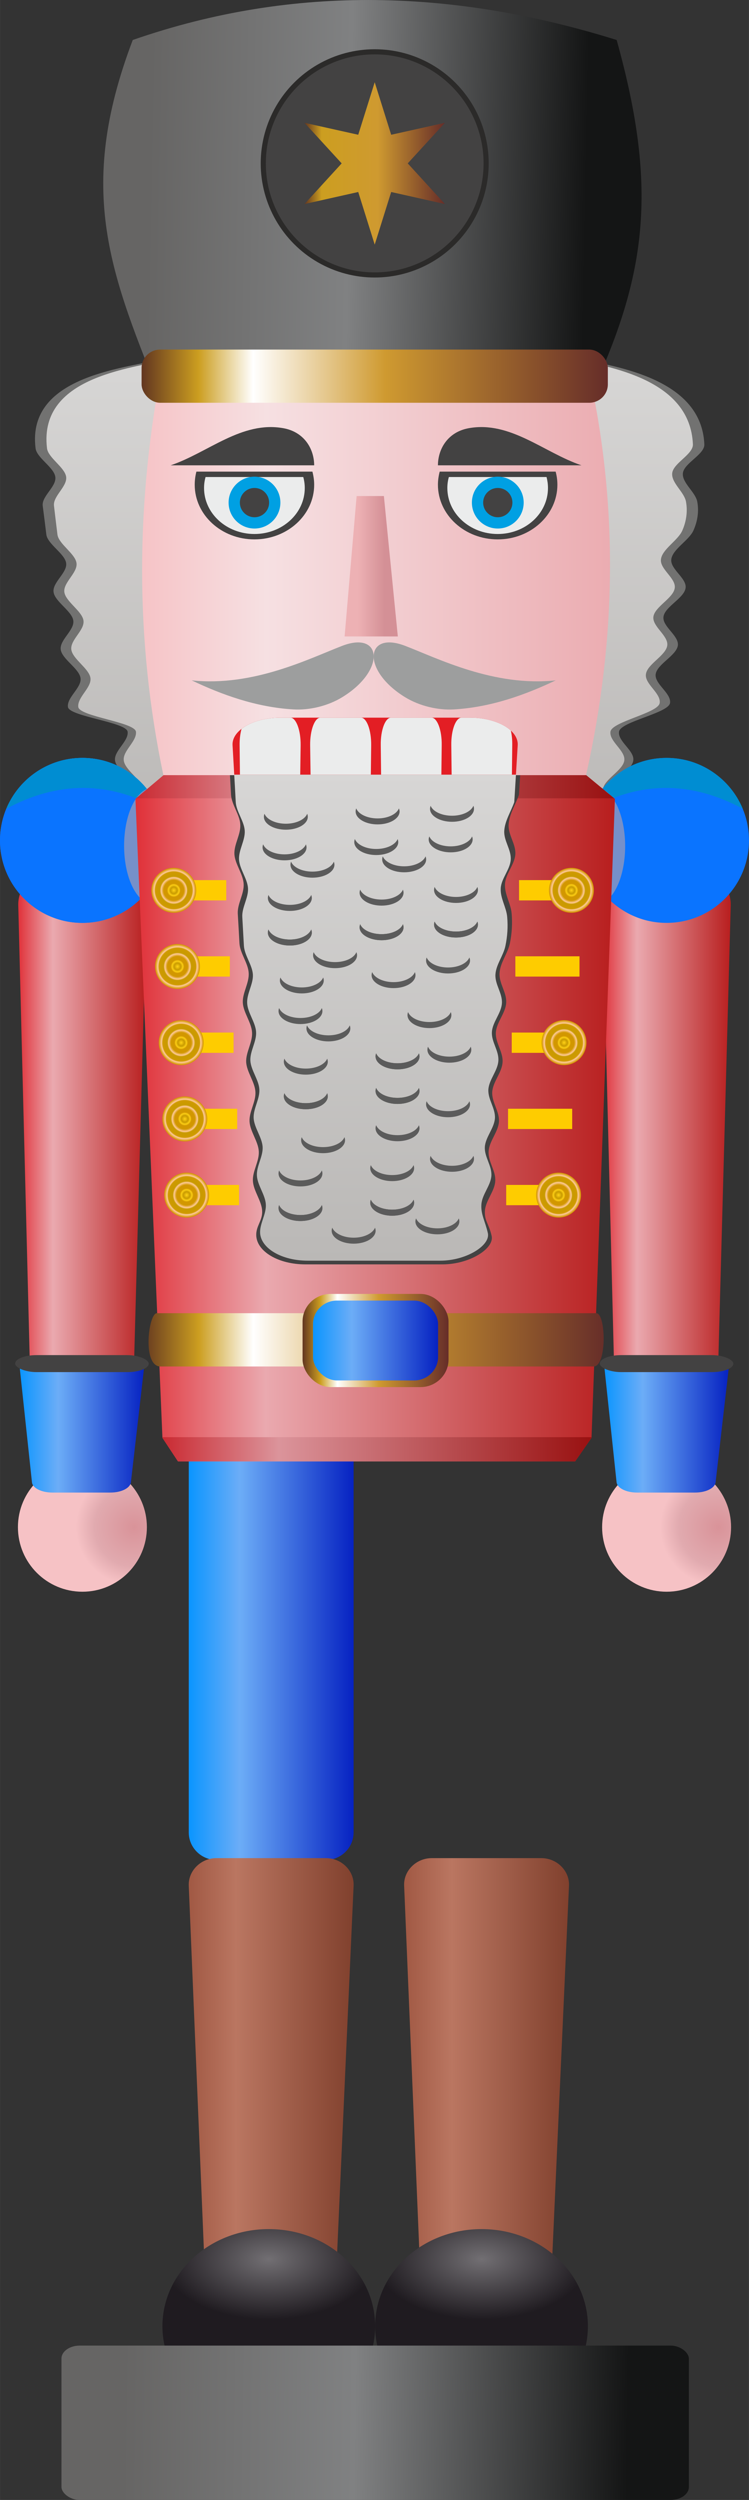 <?xml version="1.0" encoding="UTF-8"?>
<!DOCTYPE svg  PUBLIC '-//W3C//DTD SVG 1.1//EN'  'http://www.w3.org/Graphics/SVG/1.1/DTD/svg11.dtd'>
<svg width="89.094mm" height="297mm" clip-rule="evenodd" fill-rule="evenodd" image-rendering="optimizeQuality" shape-rendering="geometricPrecision" text-rendering="geometricPrecision" version="1.1" viewBox="0 0 8909 29700" xml:space="preserve" xmlns="http://www.w3.org/2000/svg" xmlns:xlink="http://www.w3.org/1999/xlink">
 <rect x="0" y="0" width="8909" height="29700" fill="#333333" stroke="none"/>
 <defs>
  <style type="text/css">
    .fil4 {fill:#008DD2}
    .fil22 {fill:#00A0E3}
    .fil32 {fill:#2B2A29}
    .fil14 {fill:#434242}
    .fil21 {fill:#5B5B5B}
    .fil0 {fill:#727271}
    .fil11 {fill:#7690C9}
    .fil24 {fill:#9D9E9E}
    .fil17 {fill:#E31E24}
    .fil18 {fill:#EBECEC}
    .fil26 {fill:#FECC00}
    .fil1 {fill:url(#aa)}
    .fil16 {fill:url(#ag)}
    .fil6 {fill:url(#z)}
    .fil7 {fill:url(#ar)}
    .fil31 {fill:url(#as)}
    .fil8 {fill:url(#at)}
    .fil13 {fill:url(#ae)}
    .fil25 {fill:url(#au)}
    .fil2 {fill:url(#af)}
    .fil12 {fill:url(#av)}
    .fil15 {fill:url(#ah)}
    .fil29 {fill:url(#y)}
    .fil30 {fill:url(#ai)}
    .fil20 {fill:url(#aj)}
    .fil33 {fill:url(#ak)}
    .fil34 {fill:url(#ab)}
    .fil10 {fill:url(#al)}
    .fil23 {fill:url(#am)}
    .fil27 {fill:url(#ac)}
    .fil9 {fill:url(#ad)}
    .fil28 {fill:url(#an)}
    .fil19 {fill:url(#ao)}
    .fil5 {fill:url(#ap)}
    .fil3 {fill:url(#aq)}
  </style>
  <linearGradient id="aa" x1="4349.4" x2="4349.4" y1="4254" y2="10044" gradientUnits="userSpaceOnUse">
   <stop stop-color="#D7D6D5" offset="0"/>
   <stop stop-color="#BAB8B6" offset="1"/>
  </linearGradient>
  <linearGradient id="ag" x1="4461.5" x2="4461.5" y1="9187.5" y2="14978" gradientUnits="userSpaceOnUse" xlink:href="#aa">
  </linearGradient>
  <linearGradient id="z" y1="50%" y2="50%">
   <stop stop-color="#0A95FF" offset="0"/>
   <stop stop-color="#6CADF7" offset=".31"/>
   <stop stop-color="#0622C2" offset="1"/>
  </linearGradient>
  <linearGradient id="ar" y1="50%" y2="50%" xlink:href="#z">
  </linearGradient>
  <linearGradient id="as" x1="3723" x2="5211.4" y1="15926" y2="15926" gradientUnits="userSpaceOnUse" xlink:href="#z">
  </linearGradient>
  <linearGradient id="at" y1="50%" y2="50%">
   <stop stop-color="#A05843" offset="0"/>
   <stop stop-color="#BA7661" offset=".29"/>
   <stop stop-color="#80402D" offset="1"/>
  </linearGradient>
  <linearGradient id="ae" x1="1619" x2="7305.5" y1="9343.7" y2="9343.7" gradientUnits="userSpaceOnUse">
   <stop stop-color="#CA2A32" offset="0"/>
   <stop stop-color="#DB949B" offset=".271"/>
   <stop stop-color="#911" offset="1"/>
  </linearGradient>
  <linearGradient id="au" x1="1931.2" x2="7036.3" y1="17218" y2="17218" gradientUnits="userSpaceOnUse" xlink:href="#ae">
  </linearGradient>
  <linearGradient id="af" y1="50%" y2="50%">
   <stop stop-color="#E03038" offset="0"/>
   <stop stop-color="#EAA9AF" offset=".271"/>
   <stop stop-color="#B81E1E" offset="1"/>
  </linearGradient>
  <linearGradient id="av" x1="1610.9" x2="7313.7" y1="13283" y2="13283" gradientUnits="userSpaceOnUse" xlink:href="#af">
  </linearGradient>
  <linearGradient id="ah" x1="1605.6" x2="7360.4" y1="6742.6" y2="6742.6" gradientUnits="userSpaceOnUse">
   <stop stop-color="#F6C2C5" offset="0"/>
   <stop stop-color="#F6E0E2" offset=".271"/>
   <stop stop-color="#EBABB0" offset="1"/>
  </linearGradient>
  <linearGradient id="y" x1="1688.3" x2="7223.1" y1="15918" y2="15918" gradientUnits="userSpaceOnUse">
   <stop stop-color="#623620" offset="0"/>
   <stop stop-color="#CC9E20" offset=".122"/>
   <stop stop-color="#fff" offset=".239"/>
   <stop stop-color="#CF9A30" offset=".522"/>
   <stop stop-color="#662D29" offset="1"/>
  </linearGradient>
  <linearGradient id="ai" x1="3599" x2="5335.4" y1="15926" y2="15926" gradientUnits="userSpaceOnUse" xlink:href="#y">
  </linearGradient>
  <linearGradient id="aj" x1="1684" x2="7230.2" y1="4469.3" y2="4469.3" gradientUnits="userSpaceOnUse" xlink:href="#y">
  </linearGradient>
  <linearGradient id="ak" x1="3621.7" x2="5292.5" y1="1941.4" y2="1941.4" gradientUnits="userSpaceOnUse">
   <stop stop-color="#623620" offset="0"/>
   <stop stop-color="#CC9E20" offset=".122"/>
   <stop stop-color="#CF9A30" offset=".522"/>
   <stop stop-color="#662D29" offset="1"/>
  </linearGradient>
  <linearGradient id="ab" x1="1457.5" x2="7467.1" y1="28741" y2="28825" gradientUnits="userSpaceOnUse">
   <stop stop-color="#666564" offset="0"/>
   <stop stop-color="#808182" offset=".459"/>
   <stop stop-color="#141515" offset="1"/>
  </linearGradient>
  <linearGradient id="al" x1="1761.7" x2="6969.3" y1="2252.3" y2="2355.9" gradientUnits="userSpaceOnUse" xlink:href="#ab">
  </linearGradient>
  <linearGradient id="am" x1="4257.5" x2="4573.7" y1="6726.7" y2="6726.7" gradientUnits="userSpaceOnUse">
   <stop stop-color="#EDB1B4" offset="0"/>
   <stop stop-color="#D49096" offset="1"/>
  </linearGradient>
  <radialGradient id="ac">
   <stop stop-color="#FCCE15" offset="0"/>
   <stop stop-color="#FCCE15" offset=".012"/>
   <stop stop-color="#C89A00" offset=".149"/>
   <stop stop-color="#FCCE15" offset=".239"/>
   <stop stop-color="#D29700" offset=".302"/>
   <stop stop-color="#D29700" offset=".451"/>
   <stop stop-color="#FFCB9A" offset=".561"/>
   <stop stop-color="#C89A00" offset=".62"/>
   <stop stop-color="#CF9A00" offset=".82"/>
   <stop stop-color="#FFCB9E" offset=".871"/>
   <stop stop-color="#D59700" offset=".988"/>
   <stop stop-color="#C89A00" offset="1"/>
  </radialGradient>
  <radialGradient id="ad" cy="25%">
   <stop stop-color="#726F73" offset="0"/>
   <stop stop-color="#1F1B20" offset="1"/>
  </radialGradient>
  <radialGradient id="an" xlink:href="#ac">
  </radialGradient>
  <radialGradient id="ao" cy="25%" xlink:href="#ad">
  </radialGradient>
  <radialGradient id="ap" cx="90%" r="45%">
   <stop stop-color="#D99399" offset="0"/>
   <stop stop-color="#E1AAAF" offset=".678"/>
   <stop stop-color="#F6C2C5" offset="1"/>
  </radialGradient>
  <radialGradient id="aq" cx="135%" cy="100%" r="44%">
   <stop stop-color="#0F05A1" offset="0"/>
   <stop stop-color="#3066E3" offset=".62"/>
   <stop stop-color="#0A74FF" offset="1"/>
  </radialGradient>
 </defs>
   <path class="fil0" d="m2704 10044h3486c688 0 1339-151 1251-327-57-114-187-225-171-341 17-121 247-222 263-342 16-116-186-225-170-341 16-121 591-221 607-342 16-116-186-225-171-341 17-121 247-221 264-342 15-116-187-225-171-341 16-120 247-221 263-342 16-116-186-224-170-341 16-120 209-223 263-341 50-112 67-228 46-342-21-116-185-225-171-341 15-120 261-222 255-342-34-761-991-922-1555-1024h-4855c-404 119-1657 182-1545 1072 14 114 221 227 235 341 15 114-164 228-150 342 15 113 29 227 43 341s221 228 236 341c14 114-165 228-150 342 14 114 221 228 235 341 14 114-164 228-150 342s221 227 236 341c14 114-165 228-150 342 14 113 696 180 710 294 14 113-164 227-150 341s221 228 235 342c15 113-164 227-150 341 23 180 563 327 1251 327z"/>
   <path class="fil1" d="m2762 10044h3366c665 0 1293-151 1209-327-55-114-181-225-165-341 15-121 238-222 254-342 15-116-180-225-165-341 16-121 571-221 586-342 16-116-180-225-164-341 15-121 238-221 254-342 15-116-180-225-165-341 16-120 239-221 254-342 16-116-180-224-164-341 15-120 202-223 254-341 49-112 64-228 44-342-20-116-178-225-164-341 14-120 251-222 246-342-33-761-957-922-1502-1024h-4688c-391 119-1600 182-1493 1072 14 114 214 227 228 341 13 114-159 228-145 342 13 113 27 227 41 341s214 228 227 341c14 114-158 228-145 342 14 114 214 228 228 341 14 114-159 228-145 342s214 227 228 341c13 114-159 228-145 342 13 113 672 180 686 294 13 113-159 227-145 341 13 114 213 228 227 342 14 113-158 227-145 341 22 180 544 327 1208 327z"/>
   <path class="fil2" d="m620 16941h709c140 0 249-147 254-327l160-5860c5-180-114-327-254-327h-1017c-140 0-259 147-255 327l148 5860c5 180 115 327 255 327z"/>
   <circle class="fil3" cx="980" cy="9984" r="980"/>
   <circle class="fil3" cx="980" cy="9984" r="980"/>
   <path class="fil4" d="m980 9004c408 0 758 249 906 604-604-335-1207-324-1811 0 148-355 497-604 905-604z"/>
   <circle class="fil5" cx="980" cy="18143" r="767"/>
   <path class="fil6" d="m626 17732h685c135 0 238-55 246-122l154-1337c8-67-110-122-246-122h-982c-135 0-253 55-246 122l143 1337c7 67 110 122 246 122z"/>
   <path class="fil2" d="m7568 16941h709c140 0 250-147 255-327l160-5860c5-180-115-327-255-327h-1016c-140 0-259 147-255 327l148 5860c4 180 114 327 254 327z"/>
   <circle class="fil5" cx="7929" cy="18143" r="767"/>
   <circle class="fil3" cx="7929" cy="9984" r="980"/>
   <path class="fil4" d="m7929 9004c-408 0-757 249-905 604 604-335 1207-324 1811 0-148-355-498-604-906-604z"/>
   <path class="fil6" d="m7580 17732h686c135 0 238-55 246-122l154-1337c8-67-111-122-246-122h-982c-135 0-253 55-246 122l142 1337c8 67 111 122 246 122z"/>
   <path class="fil7" d="m2572 16657h1307c180 0 327 147 327 327v4785c0 180-147 327-327 327h-1307c-179 0-327-147-327-327v-4785c0-180 148-327 327-327z"/>
   <path class="fil8" d="m2762 27293h911c180 0 319-148 328-328l205-4563c8-180-147-327-327-327h-1307c-179 0-334 147-327 327l190 4563c8 180 147 328 327 328z"/>
   <path class="fil7" d="m5134 16657h1307c179 0 327 147 327 327v4785c0 180-148 327-327 327h-1307c-180 0-327-147-327-327v-4785c0-180 147-327 327-327z"/>
   <path class="fil8" d="m5324 27293h911c180 0 319-148 327-328l206-4563c8-180-148-327-327-327h-1307c-180 0-335 147-327 327l190 4563c7 180 147 328 327 328z"/>
   <path class="fil9" d="m3197 26482c699 0 1265 516 1265 1154 0 96-13 189-37 278h-2456c-24-89-37-182-37-278 0-638 566-1154 1265-1154z"/>
   <path class="fil10" d="m1579 475c1941-674 3857-591 5756 0 501 1795 358 2833-364 4332h-5028c-627-1546-1048-2532-364-4332z"/>
   <ellipse class="fil11" cx="1815" cy="10048" rx="339" ry="689"/>
   <ellipse class="fil11" cx="7097" cy="10052" rx="339" ry="689"/>
   <polygon class="fil12" points="1953 9203 6965 9203 7314 9491 7036 17082 6841 17362 2117 17362 1932 17082 1611 9491"/>
   <polygon class="fil13" points="1953 9203 6965 9203 7305 9484 1619 9484"/>
   <path class="fil14" d="m3633 15021h1630c322 0 619-188 585-338s-87-176-80-299c8-122 116-230 123-353 8-122-87-230-79-353 7-122 115-230 123-353 7-122-87-230-80-353 8-122 116-230 123-353 8-122-87-230-80-353 8-122 116-230 123-353 8-122-87-230-79-353 7-122 98-234 123-353 24-118 31-234 21-353-9-118-87-230-79-353 7-122 115-230 123-353 7-122-88-230-80-353 7-122 82-235 123-353l22-353h-3467c7 118 14 236 20 353 7 118 104 236 110 353 7 118-76 236-70 353 7 118 104 236 110 353 7 118-76 236-70 353 7 118 14 236 20 353 7 118 104 236 110 353 7 118-76 236-70 353 7 118 104 236 110 353 7 118-76 236-70 353 7 118 104 236 110 353 7 118-77 236-70 353 7 118 104 236 110 353 7 118-77 236-70 353 7 118 104 236 110 353 7 118-77 181-70 299 11 186 263 338 585 338z"/>
   <path class="fil15" d="m1943 4276h5028c389 1644 370 3289 0 4933h-5028c-337-1602-337-3247 0-4933z"/>
   <path class="fil16" d="m3660 14977h1577c311 0 598-182 566-327-33-144-85-223-77-341 7-118 111-223 119-341 7-119-85-224-78-342 8-118 112-223 120-341 7-119-85-223-78-342 8-118 112-223 119-341 8-119-84-223-77-342 7-118 112-223 119-341 8-118-84-223-77-342 7-118 96-226 119-341 24-115 31-226 21-341-9-115-84-223-77-342 7-118 112-223 119-341 7-119-84-223-77-342 7-118 79-227 119-341l21-342h-3353c7 114 13 228 19 342 7 114 101 228 107 341 6 114-74 228-68 342 7 114 100 227 107 341 6 114-75 228-68 342 6 113 13 227 19 341 7 114 100 228 107 342 6 113-75 227-68 341 6 114 100 228 106 341 7 114-74 228-68 342 7 114 101 227 107 341s-74 228-68 342c7 113 100 227 107 341 6 114-75 228-68 342 6 113 100 227 106 341 7 114-74 228-68 341 11 180 255 327 566 327z"/>
   <path class="fil17" d="m6137 9203l21-350c11-180-254-327-566-327h-2260c-311 0-576 147-566 327l20 350h3351z"/>
   <path class="fil18" d="m3571 9203l5-350c2-180-55-327-121-327h-123c-186 0-355 52-459 133-15 54-24 122-23 194l4 350h717z"/>
   <path class="fil18" d="m5372 9203l-4-350c-3-180 54-327 121-327h103c201 0 383 61 484 153 12 50 18 110 17 174l-4 350h-717z"/>
   <path class="fil18" d="m3694 9203l-5-350c-2-180 55-327 121-327h484c67 0 123 147 121 327l-4 350h-717z"/>
   <path class="fil18" d="m5250 9203l4-350c3-180-54-327-121-327h-483c-67 0-124 147-121 327l4 350h717z"/>
   <path class="fil19" d="m5728 26482c-699 0-1266 516-1266 1154 0 96 13 189 37 278h2457c24-89 37-182 37-278 0-638-567-1154-1265-1154z"/>
   <rect class="fil20" x="1684" y="4153" width="5546" height="632" rx="222" ry="218"/>
   <path class="fil21" d="m3844 11613c5 11 7 23 7 35 0 85-117 154-261 154s-261-69-261-154c0-12 2-24 7-35 27 67 130 118 254 118 123 0 227-51 254-118z"/>
   <path class="fil21" d="m4745 9604c5 12 8 24 8 36 0 85-117 154-262 154-144 0-261-69-261-154 0-12 2-24 7-36 27 68 131 119 254 119 124 0 227-51 254-119z"/>
   <path class="fil21" d="m5631 9573c5 11 7 23 7 36 0 85-117 154-261 154-145 0-262-69-262-154 0-13 3-25 7-36 28 68 131 118 255 118 123 0 226-50 254-118z"/>
   <path class="fil21" d="m4935 11549c5 12 7 24 7 36 0 85-117 154-261 154s-261-69-261-154c0-12 2-24 7-36 27 68 131 119 254 119s227-51 254-119z"/>
   <path class="fil21" d="m3828 11976c5 12 7 24 7 36 0 85-117 154-261 154s-261-69-261-154c0-12 2-24 7-36 27 68 131 118 254 118s227-50 254-118z"/>
   <path class="fil21" d="m4730 9968c4 12 7 24 7 36 0 85-117 154-262 154-144 0-261-69-261-154 0-12 2-24 7-36 28 68 131 118 254 118 124 0 227-50 255-118z"/>
   <path class="fil21" d="m5615 9937c5 11 7 23 7 35 0 85-117 154-261 154s-262-69-262-154c0-12 3-24 8-35 27 67 130 118 254 118 123 0 227-51 254-118z"/>
   <path class="fil21" d="m4239 11312c5 12 8 24 8 36 0 85-117 154-262 154-144 0-261-69-261-154 0-12 2-24 7-36 27 68 131 118 254 118 124 0 227-50 254-118z"/>
   <path class="fil21" d="m3971 10237c4 11 7 23 7 36 0 85-117 154-262 154-144 0-261-69-261-154 0-13 2-25 7-36 28 68 131 118 254 118 124 0 227-50 255-118z"/>
   <path class="fil21" d="m4160 12182c5 11 7 23 7 36 0 85-117 154-261 154s-261-69-261-154c0-13 2-25 7-36 27 68 131 118 254 118 124 0 227-50 254-118z"/>
   <path class="fil21" d="m4097 13510c5 12 7 24 7 36 0 85-117 154-261 154s-261-69-261-154c0-12 2-24 7-36 27 68 130 118 254 118 123 0 227-50 254-118z"/>
   <path class="fil21" d="m5062 10174c4 11 7 23 7 36 0 85-117 153-262 153-144 0-261-68-261-153 0-13 3-25 7-36 28 67 131 118 254 118 124 0 227-51 255-118z"/>
   <path class="fil21" d="m5583 11375c5 12 8 24 8 36 0 85-117 154-262 154-144 0-261-69-261-154 0-12 2-24 7-36 27 68 131 119 254 119 124 0 227-51 254-119z"/>
   <path class="fil21" d="m5599 12435c5 11 7 23 7 36 0 85-117 154-261 154s-261-69-261-154c0-13 2-25 7-36 27 68 131 118 254 118s227-50 254-118z"/>
   <path class="fil21" d="m5362 12024c5 11 7 23 7 36 0 85-117 154-261 154s-261-69-261-154c0-13 2-25 7-36 27 68 130 118 254 118 123 0 227-50 254-118z"/>
   <path class="fil21" d="m4983 13368c4 11 7 23 7 36 0 85-117 154-262 154-144 0-261-69-261-154 0-13 2-25 7-36 28 68 131 118 254 118 124 0 227-50 255-118z"/>
   <path class="fil21" d="m5583 13083c5 12 8 24 8 36 0 85-117 154-262 154-144 0-261-69-261-154 0-12 2-24 7-36 27 68 131 118 254 118 124 0 227-50 254-118z"/>
   <path class="fil21" d="m5631 13732c5 11 7 23 7 35 0 85-117 154-261 154-145 0-262-69-262-154 0-12 3-24 7-35 28 67 131 118 255 118 123 0 226-51 254-118z"/>
   <path class="fil21" d="m5457 14475c5 11 7 23 7 35 0 86-117 154-261 154-145 0-262-68-262-154 0-12 3-24 8-35 27 67 130 118 254 118 123 0 227-51 254-118z"/>
   <path class="fil21" d="m3892 12577c4 12 7 24 7 36 0 85-117 154-262 154-144 0-261-69-261-154 0-12 2-24 7-36 27 68 131 118 254 118 124 0 227-50 255-118z"/>
   <path class="fil21" d="m3828 13905c5 12 7 24 7 36 0 85-117 154-261 154s-261-69-261-154c0-12 2-24 7-36 27 68 131 119 254 119s227-51 254-119z"/>
   <path class="fil21" d="m4793 10569c4 12 7 24 7 36 0 85-117 154-261 154-145 0-262-69-262-154 0-12 3-24 7-36 28 68 131 118 255 118 123 0 226-50 254-118z"/>
   <path class="fil21" d="m5678 10537c5 12 7 24 7 36 0 85-117 154-261 154s-261-69-261-154c0-12 2-24 7-36 27 68 131 119 254 119 124 0 227-51 254-119z"/>
   <path class="fil21" d="m4983 12514c4 11 7 23 7 36 0 85-117 154-262 154-144 0-261-69-261-154 0-13 2-25 7-36 28 68 131 118 254 118 124 0 227-50 255-118z"/>
   <path class="fil21" d="m4983 12514c4 11 7 23 7 36 0 85-117 154-262 154-144 0-261-69-261-154 0-13 2-25 7-36 28 68 131 118 254 118 124 0 227-50 255-118z"/>
   <path class="fil21" d="m4919 13842c5 12 7 24 7 36 0 85-117 154-261 154s-261-69-261-154c0-12 2-24 7-36 27 68 131 118 254 118 124 0 227-50 254-118z"/>
   <path class="fil21" d="m3892 12988c4 12 7 24 7 36 0 85-117 154-262 154-144 0-261-69-261-154 0-12 2-24 7-36 27 68 131 118 254 118 124 0 227-50 255-118z"/>
   <path class="fil21" d="m3828 14317c5 11 7 23 7 35 0 85-117 154-261 154s-261-69-261-154c0-12 2-24 7-35 27 67 131 118 254 118s227-51 254-118z"/>
   <path class="fil21" d="m4793 10980c4 12 7 24 7 36 0 85-117 154-261 154-145 0-262-69-262-154 0-12 3-24 7-36 28 68 131 118 255 118 123 0 226-50 254-118z"/>
   <path class="fil21" d="m5678 10949c5 11 7 23 7 35 0 85-117 154-261 154s-261-69-261-154c0-12 2-24 7-35 27 67 131 118 254 118 124 0 227-51 254-118z"/>
   <path class="fil21" d="m4983 12925c4 12 7 24 7 36 0 85-117 154-262 154-144 0-261-69-261-154 0-12 2-24 7-36 28 68 131 118 254 118 124 0 227-50 255-118z"/>
   <path class="fil21" d="m4919 14253c5 12 7 24 7 36 0 85-117 154-261 154s-261-69-261-154c0-12 2-24 7-36 27 68 131 118 254 118 124 0 227-50 254-118z"/>
   <path class="fil21" d="m3892 12988c4 12 7 24 7 36 0 85-117 154-262 154-144 0-261-69-261-154 0-12 2-24 7-36 27 68 131 118 254 118 124 0 227-50 255-118z"/>
   <path class="fil21" d="m3828 14317c5 11 7 23 7 35 0 85-117 154-261 154s-261-69-261-154c0-12 2-24 7-35 27 67 131 118 254 118s227-51 254-118z"/>
   <path class="fil21" d="m4793 10980c4 12 7 24 7 36 0 85-117 154-261 154-145 0-262-69-262-154 0-12 3-24 7-36 28 68 131 118 255 118 123 0 226-50 254-118z"/>
   <path class="fil21" d="m5678 10949c5 11 7 23 7 35 0 85-117 154-261 154s-261-69-261-154c0-12 2-24 7-35 27 67 131 118 254 118 124 0 227-51 254-118z"/>
   <path class="fil21" d="m4983 12925c4 12 7 24 7 36 0 85-117 154-262 154-144 0-261-69-261-154 0-12 2-24 7-36 28 68 131 118 254 118 124 0 227-50 255-118z"/>
   <path class="fil21" d="m4919 14253c5 12 7 24 7 36 0 85-117 154-261 154s-261-69-261-154c0-12 2-24 7-36 27 68 131 118 254 118 124 0 227-50 254-118z"/>
   <path class="fil21" d="m4461 14585c4 12 7 24 7 36 0 85-117 154-261 154-145 0-262-69-262-154 0-12 3-24 7-36 28 68 131 119 255 119 123 0 226-51 254-119z"/>
    <path class="fil14" d="m3026 6408c392 0 711-291 711-649 0-53-8-106-21-156h-1380c-13 50-20 103-20 156 0 358 318 649 710 649z"/>
    <path class="fil18" d="m3026 6344c331 0 599-244 599-546 0-45-6-89-18-131h-1162c-12 42-18 86-18 131 0 302 268 546 599 546z"/>
    <circle class="fil22" cx="3027" cy="5971" r="308"/>
    <circle class="fil14" cx="3027" cy="5971" r="174"/>
    <path class="fil14" d="m5920 6408c392 0 710-291 710-649 0-53-7-106-21-156h-1379c-13 50-21 103-21 156 0 358 318 649 711 649z"/>
    <path class="fil18" d="m5920 6344c330 0 598-244 598-546 0-45-6-89-17-131h-1162c-12 42-18 86-18 131 0 302 268 546 599 546z"/>
    <circle class="fil22" cx="5921" cy="5971" r="308"/>
    <circle class="fil14" cx="5921" cy="5971" r="174"/>
   <polygon class="fil23" points="4242 5893 4566 5893 4732 7561 4099 7561"/>
    <path class="fil24" d="m4072 7672c475-181 519 292 0 610-174 107-394 157-581 146-447-26-855-176-1211-345 735 78 1404-262 1792-411z"/>
    <path class="fil24" d="m4817 7672c-474-181-518 292 0 610 174 107 395 157 582 146 447-26 854-176 1211-345-736 78-1404-262-1793-411z"/>
   <path class="fil14" d="m3370 5087c246 44 366 242 367 441h-1707c446-151 845-530 1340-441z"/>
   <path class="fil14" d="m5576 5087c-246 44-366 242-367 441h1707c-446-151-846-530-1340-441z"/>
   <rect class="fil14" x="180" y="16099" width="1589" height="202" rx="255" ry="109"/>
   <rect class="fil14" x="7134" y="16099" width="1589" height="202" rx="255" ry="109"/>
   <polygon class="fil25" points="7036 17074 7036 17082 6841 17362 2117 17362 1932 17082 1931 17074"/>
    <rect class="fil26" x="1928" y="10456" width="763" height="241"/>
    <circle class="fil27" cx="2067" cy="10577" r="267"/>
    <rect class="fil26" x="6174" y="10456" width="763" height="241"/>
    <circle class="fil28" cx="6797" cy="10577" r="267"/>
    <rect class="fil26" x="2058" y="13172" width="763" height="241"/>
    <circle class="fil27" cx="2198" cy="13293" r="267"/>
    <rect class="fil26" x="6043" y="13172" width="763" height="241"/>
    <circle class="fil28" cx="6666" cy="13293" r="267"/>
    <rect class="fil26" x="2015" y="12267" width="763" height="241"/>
    <circle class="fil27" cx="2155" cy="12387" r="267"/>
    <rect class="fil26" x="6087" y="12267" width="763" height="241"/>
    <circle class="fil28" cx="6709" cy="12387" r="267"/>
    <rect class="fil26" x="1971" y="11361" width="763" height="241"/>
    <circle class="fil27" cx="2111" cy="11482" r="267"/>
    <rect class="fil26" x="6130" y="11361" width="763" height="241"/>
    <circle class="fil28" cx="6753" cy="11482" r="267"/>
    <rect class="fil26" x="2080" y="14077" width="763" height="241"/>
    <circle class="fil27" cx="2220" cy="14198" r="267"/>
    <rect class="fil26" x="6021" y="14077" width="763" height="241"/>
    <circle class="fil28" cx="6644" cy="14198" r="267"/>
   <path class="fil21" d="m3654 9668c5 11 7 23 7 36 0 85-117 153-261 153s-261-68-261-153c0-13 2-25 7-36 27 67 131 118 254 118 124 0 227-51 254-118z"/>
   <path class="fil21" d="m3639 10031c4 12 7 24 7 36 0 85-117 154-262 154-144 0-261-69-261-154 0-12 2-24 7-36 27 68 131 119 254 119 124 0 227-51 255-119z"/>
   <path class="fil21" d="m3702 10632c4 12 7 24 7 36 0 85-117 154-261 154-145 0-262-69-262-154 0-12 3-24 7-36 28 68 131 118 255 118 123 0 226-50 254-118z"/>
   <path class="fil21" d="m3702 11043c4 12 7 24 7 36 0 85-117 154-261 154-145 0-262-69-262-154 0-12 3-24 7-36 28 68 131 119 255 119 123 0 226-51 254-119z"/>
   <path class="fil21" d="m3702 11043c4 12 7 24 7 36 0 85-117 154-261 154-145 0-262-69-262-154 0-12 3-24 7-36 28 68 131 119 255 119 123 0 226-51 254-119z"/>
   <path class="fil29" d="m1865 15601h5228c114 0 130 633-33 633h-5151c-221 0-143-633-44-633z"/>
   <rect class="fil30" x="3599" y="15372" width="1736" height="1107" rx="334" ry="327"/>
   <rect class="fil31" x="3723" y="15451" width="1488" height="949" rx="286" ry="280"/>
   <circle class="fil32" cx="4457" cy="1941" r="1356"/>
   <circle class="fil14" cx="4457" cy="1941" r="1295"/>
   <polygon class="fil33" points="4457 977 4653 1601 5292 1459 4850 1941 5292 2424 4653 2281 4457 2906 4261 2281 3622 2424 4064 1941 3622 1459 4261 1601"/>
   <rect class="fil34" x="731" y="27866" width="7463" height="1834" rx="218" ry="154"/>
</svg>
